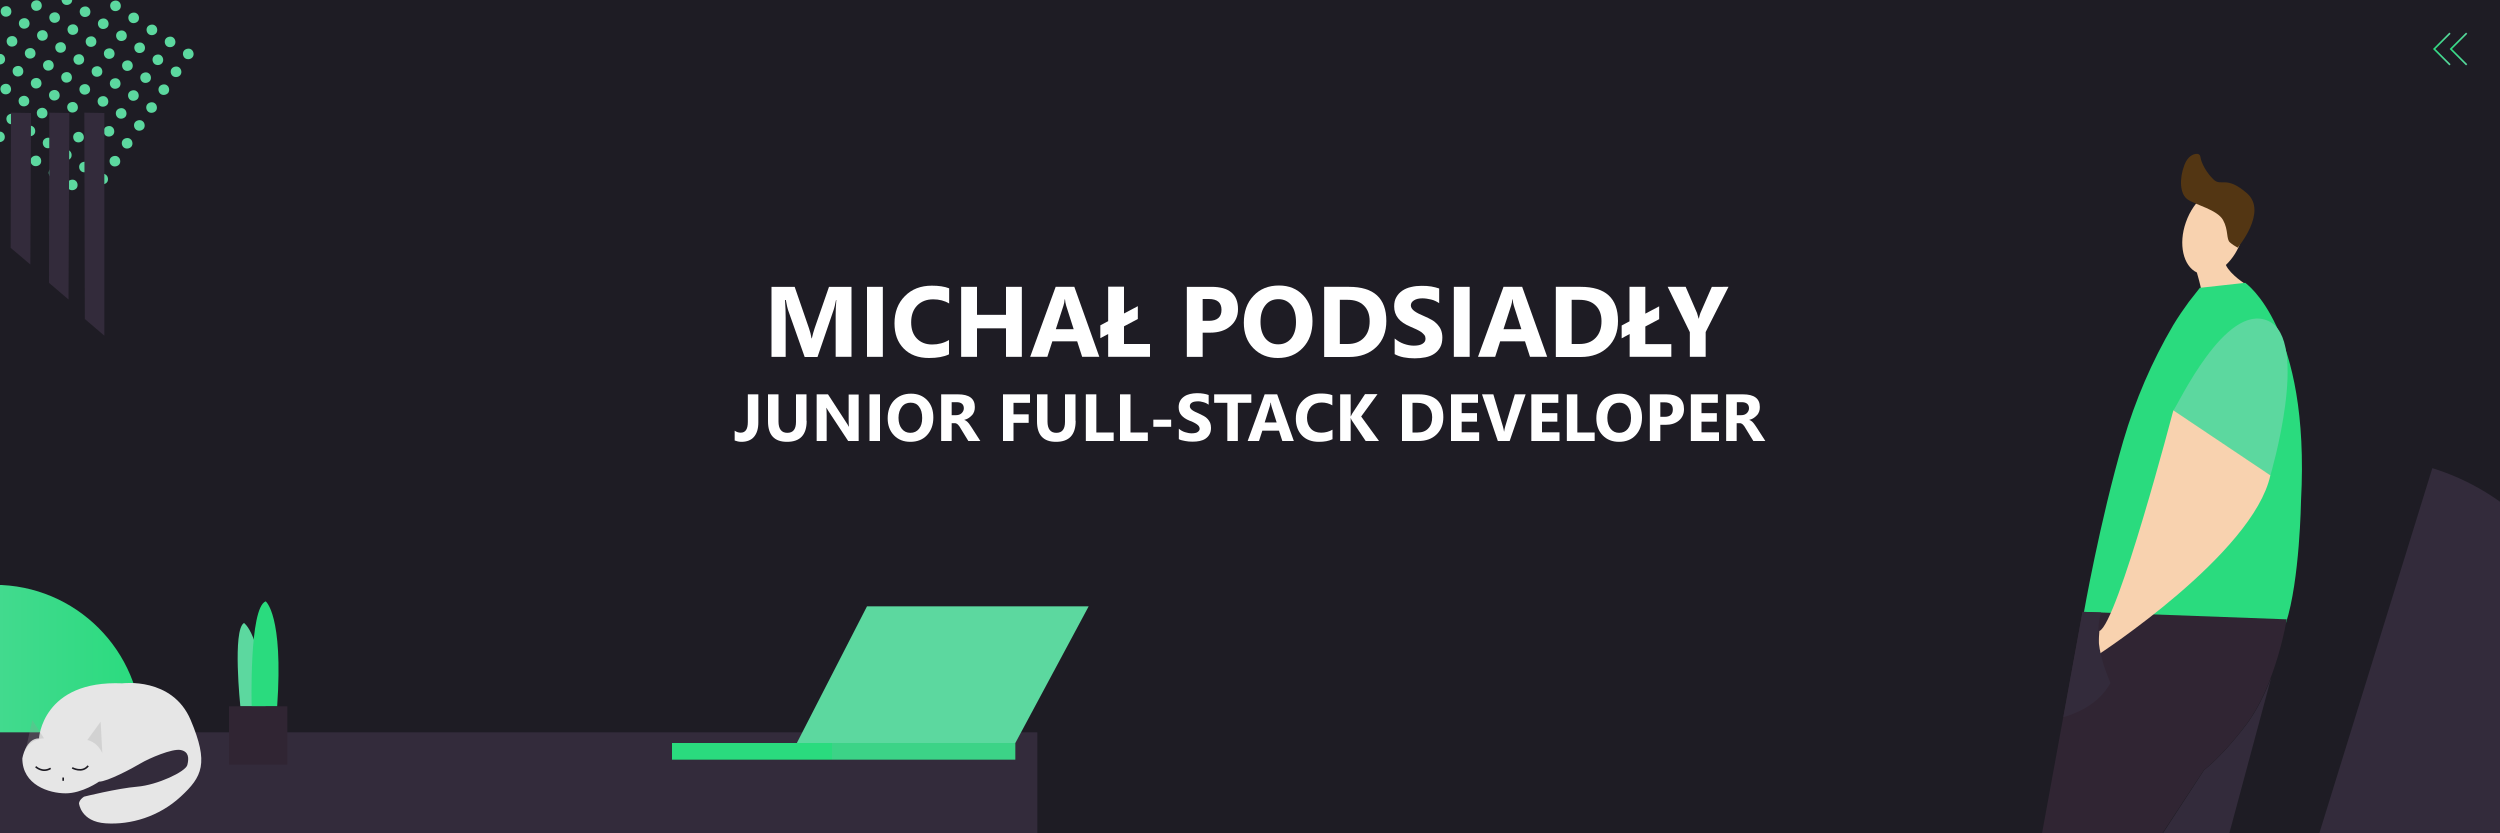 <?xml version="1.0" encoding="utf-8"?>
<!-- Generator: Adobe Illustrator 23.0.1, SVG Export Plug-In . SVG Version: 6.00 Build 0)  -->
<svg version="1.1" xmlns="http://www.w3.org/2000/svg" xmlns:xlink="http://www.w3.org/1999/xlink" x="0px" y="0px"
	 viewBox="0 0 1500 500" style="enable-background:new 0 0 1500 500;" xml:space="preserve">
<style type="text/css">
	.st0{fill:#1E1C24;}
	.st1{fill:#2CB678;}
	.st2{fill:#010101;}
	.st3{fill:#F8D2AF;}
	.st4{fill:#533613;}
	.st5{fill:#2ADB7E;}
	.st6{fill:#5CD89F;}
	.st7{fill:#332B3B;}
	.st8{fill:#302533;}
	.st9{fill:none;stroke:url(#SVGID_1_);stroke-miterlimit:10;}
	.st10{fill:none;stroke:url(#SVGID_2_);stroke-miterlimit:10;}
	.st11{fill:url(#kolko_1_);}
	.st12{fill:#E6E6E6;}
	.st13{opacity:0.25;fill:#999999;enable-background:new    ;}
	.st14{fill:none;stroke:#1E1C24;stroke-miterlimit:10;}
	.st15{fill:#3CD387;}
	.st16{fill:#FFFFFF;}
</style>
<g id="Warstwa_2">
	<rect class="st0" width="1500" height="500"/>
	<g transform="translate(-443.482 -42.002)">
		<path class="st1" d="M1757.1,706.9l-0.2,6.8l-0.1,2.9l-0.1,2l-0.1,2.9l-0.2,4.3h11.8l0.1-4.3l0.1-2.9l0.1-2v-2.9l0.2-8.5
			L1757.1,706.9z"/>
		<path class="st1" d="M1663.4,706.9l-0.2,6.8l-0.1,2.9l-0.1,2l-0.1,2.9l-0.1,4.3h11.8l0.1-4.3l0.1-2.9l0.1-2l0.1-2.9l0.2-8.5
			L1663.4,706.9z"/>
		<path class="st2" d="M1756.5,725.8c-0.4,3.9-5.4,5.8-8.4,6.3h-0.1c-1.1,0.3-1.8,1.4-1.5,2.5c0.2,0.9,1.1,1.6,2,1.6
			c3.9,0.1,11.1,0.1,14.1-0.1c4.1-0.2,4.9-2.9,4.9-2.9l0.8-7.5L1756.5,725.8L1756.5,725.8z"/>
		<path class="st2" d="M1662.5,725.8c-0.4,3.9-5.4,5.8-8.4,6.3h-0.1c-1.1,0.3-1.8,1.4-1.5,2.5c0.2,0.9,1.1,1.6,2,1.6
			c3.9,0.1,11.1,0.1,14.1-0.1c4.1-0.2,4.9-2.9,4.9-2.9l0.8-7.5L1662.5,725.8L1662.5,725.8z"/>
		<path class="st3" d="M1779,201c4.2-4,7.3-9,9.1-14.5c4.8-13.8,1.3-27.6-7.9-30.6c-9.1-3.1-20.4,5.7-25.2,19.5
			c-4.6,13.1-1.6,26.2,6.6,30.1c1.4,4.8,5,17.4,2.9,21.3l26.9-14C1791.2,212.8,1781.8,207,1779,201z"/>
		<path class="st4" d="M1756.1,161.7c4.8,3.3,17.7,6.1,21.2,12.3c3.4,6.2,1.8,11.5,4.2,13.5c1.4,1.2,3,2.2,4.6,3.1
			c0,0,18.2-21.5,5.6-32.6c-12.6-11-15.4-3.8-20.1-8.3c-4.1-3.9-7.4-9.8-7.9-13.7c-0.2-1.1-1.1-1.8-2.2-1.7
			c-2.1,0.1-5.3,1.4-7.3,6.5C1750.9,149.3,1751.4,158.5,1756.1,161.7z"/>
		<path class="st5" d="M1747.4,237.1c-12.8,21.8-22.8,45.1-29.9,69.3c-14.3,49-23.8,103.7-23.8,103.7l121.3,5.9
			c8.4-25.9,9.1-73.7,9.1-73.7c5.6-104.1-33.5-130.6-33.5-130.6l-27.2,3l-6.6,8.4C1753.5,227.6,1750.3,232.3,1747.4,237.1z"/>
		<path class="st6" d="M1747.5,288.3c2.6-3,31.2-65.1,56.8-53.8c25.6,11.2,1.4,92.8,1.4,92.8L1747.5,288.3z"/>
		<path class="st7" d="M1766,504c0,0,10.5-7.7,25.3-27.2c6.3-8.4,11.2-18.6,14.9-28.2l-36.5,135.6l0.4,123c0,1.4-1.1,2.5-2.5,2.5
			l-9.1-0.1c-1.1,0-2.1-0.8-2.4-1.9l-32.3-122.2l-1.4-14.6L1766,504z"/>
		<path class="st8" d="M1704.2,409.5l-11.2-0.4l-32.3,176.7l1,119.6c0,2,1.7,3.7,3.7,3.7h7.4c1.7,0,3.2-1.2,3.6-2.8l29.1-110.4
			l60.3-91.9c0,0,10.5-7.7,25.3-27.2c18.2-24.2,24.4-63.2,24.4-63.2L1704.2,409.5z"/>
		<path class="st3" d="M1805.7,327.2c-10.3,47.2-103.6,107.8-103.6,107.8l1-14.4c10.8-4.2,44.4-132.4,44.4-132.4L1805.7,327.2z"/>
		<path class="st7" d="M1693,409.1l11.2,0.4c-6.2,19.5,5.8,41.7,5.5,42.4c-6.7,12-18.8,17.7-28.2,20.4L1693,409.1z"/>
	</g>
	<g>
		<g id="Warstwa_3">
			<g id="strzalki">
				
					<linearGradient id="SVGID_1_" gradientUnits="userSpaceOnUse" x1="471.147" y1="470.453" x2="481.707" y2="470.453" gradientTransform="matrix(-1 0 0 -1 1951.5 499.89)">
					<stop  offset="0" style="stop-color:#5CD89F"/>
					<stop  offset="1" style="stop-color:#2ADB7E"/>
				</linearGradient>
				<polyline class="st9" points="1480,19.9 1470.5,29.4 1480,38.9 				"/>
				
					<linearGradient id="SVGID_2_" gradientUnits="userSpaceOnUse" x1="481.147" y1="470.453" x2="491.707" y2="470.453" gradientTransform="matrix(-1 0 0 -1 1951.5 499.89)">
					<stop  offset="0" style="stop-color:#5CD89F"/>
					<stop  offset="1" style="stop-color:#2ADB7E"/>
				</linearGradient>
				<polyline class="st10" points="1470,19.9 1460.5,29.4 1470,38.9 				"/>
			</g>
			<g transform="translate(0,1280) scale(0.1,-0.1)">
				<path class="st6" d="M157,13156c-10.9,3-25.1-0.6-33.1-8.3c-15.4-14.8-9.8-43.7,10.3-51.8c15-6,34.3,0.4,41.6,13.8
					c5.1,9.4,4.5,22.9-1.2,32.6C171,13148.3,163.4,13154.2,157,13156z"/>
				<path class="st6" d="M266.1,13083.9c-15.7,4.3-33.9-3.8-39.7-17.9c-4.7-11.4-1.6-26.9,7-35.6c14.2-14.3,41.8-10.4,51.5,7.3
					c5.1,9.4,4.5,22.9-1.2,32.6C280.2,13076.3,272.6,13082.1,266.1,13083.9z"/>
				<path class="st6" d="M375.3,13011.9c-10.9,3-25.1-0.6-33.1-8.3c-15.4-14.8-9.8-43.7,10.3-51.8c15-6,34.3,0.4,41.6,13.8
					c5.1,9.4,4.5,22.9-1.2,32.6C389.4,13004.1,381.7,13010.1,375.3,13011.9z"/>
				<path class="st6" d="M484.4,12939.8c-10.9,3-25.1-0.6-33.1-8.3c-15.4-14.8-9.8-43.7,10.3-51.8c15-6,34.3,0.4,41.6,13.8
					c5.1,9.4,4.5,22.9-1.2,32.6C498.5,12932.1,490.9,12937.9,484.4,12939.8z"/>
				<path class="st6" d="M593.6,12867.7c-10.9,3-25.1-0.6-33.1-8.3c-15.4-14.8-9.8-43.7,10.3-51.8c15-6,34.3,0.4,41.6,13.8
					c5.1,9.4,4.5,22.9-1.2,32.6C607.7,12860,600.1,12865.9,593.6,12867.7z"/>
				<path class="st6" d="M702.8,12795.6c-10.9,3-25.1-0.6-33.1-8.3c-15.4-14.8-9.8-43.7,10.3-51.8c15-6,34.3,0.4,41.6,13.8
					c5.1,9.4,4.5,22.9-1.2,32.6C716.8,12787.9,709.2,12793.8,702.8,12795.6z"/>
				<path class="st6" d="M811.9,12723.5c-10.9,3-25.1-0.6-33.1-8.3c-15.4-14.8-9.8-43.7,10.3-51.8c15-6,34.3,0.4,41.6,13.8
					c5.1,9.4,4.5,22.9-1.2,32.6C826,12715.8,818.3,12721.7,811.9,12723.5z"/>
				<path class="st6" d="M921.2,12651.4c-10.9,3-25.1-0.6-33.1-8.3c-15.4-14.8-9.8-43.7,10.3-51.8c15-6,34.3,0.4,41.6,13.8
					c5.1,9.4,4.5,22.9-1.2,32.6C935.2,12643.7,927.6,12649.6,921.2,12651.4z"/>
				<path class="st6" d="M1030.3,12579.3c-10.9,3-25.1-0.6-33.1-8.3c-8.8-8.4-11.2-22.2-6.2-34.8c4.9-12.2,15.2-19.1,28.6-19.3
					c21.8-0.1,36.5,17.1,32.3,37.7C1049.5,12566.8,1041,12576.4,1030.3,12579.3z"/>
				<path class="st6" d="M1139.4,12507.2c-10.9,3-25.1-0.6-33.1-8.3c-8.8-8.4-11.2-22.2-6.2-34.8c4.9-12.2,15.2-19.1,28.6-19.3
					c21.8-0.1,36.5,17.1,32.3,37.7C1158.6,12494.7,1150.1,12504.3,1139.4,12507.2z"/>
				<path class="st6" d="M83.6,13048.7c-10.9,3-25.1-0.6-33.1-8.3c-15.4-14.8-9.8-43.7,10.3-51.8c15-6,34.3,0.4,41.6,13.8
					c5.1,9.4,4.5,22.9-1.2,32.6C97.6,13041,90,13046.9,83.6,13048.7z"/>
				<path class="st6" d="M192.7,12976.6c-15.7,4.3-33.9-3.8-39.7-17.9c-4.7-11.4-1.6-26.9,7-35.6c14.2-14.3,41.8-10.4,51.5,7.3
					c5.1,9.4,4.5,22.9-1.2,32.6C206.8,12968.9,199.2,12974.8,192.7,12976.6z"/>
				<path class="st6" d="M301.9,12904.5c-10.9,3-25.1-0.6-33.1-8.3c-15.4-14.8-9.8-43.7,10.3-51.8c15-6,34.3,0.4,41.6,13.8
					c5.1,9.4,4.5,22.9-1.2,32.6C316,12896.8,308.3,12902.7,301.9,12904.5z"/>
				<path class="st6" d="M411,12832.5c-10.9,3-25.1-0.6-33.1-8.3c-15.4-14.8-9.8-43.7,10.3-51.8c15-6,34.3,0.4,41.6,13.8
					c5.1,9.4,4.5,22.9-1.2,32.6C425.1,12824.7,417.5,12830.6,411,12832.5z"/>
				<path class="st6" d="M520.2,12760.3c-10.9,3-25.1-0.6-33.1-8.3c-15.4-14.8-9.8-43.7,10.3-51.8c15-6,34.3,0.4,41.6,13.8
					c5.1,9.4,4.5,22.9-1.2,32.6C534.3,12752.7,526.7,12758.5,520.2,12760.3z"/>
				<path class="st6" d="M629.4,12688.3c-10.9,3-25.1-0.6-33.1-8.3c-15.4-14.8-9.8-43.7,10.3-51.8c15-6,34.3,0.4,41.6,13.8
					c5.1,9.4,4.5,22.9-1.2,32.6C643.4,12680.6,635.8,12686.5,629.4,12688.3z"/>
				<path class="st6" d="M738.5,12616.2c-10.9,3-25.1-0.6-33.1-8.3c-15.4-14.8-9.8-43.7,10.3-51.8c15-6,34.3,0.4,41.6,13.8
					c5.1,9.4,4.5,22.9-1.2,32.6C752.6,12608.5,744.9,12614.4,738.5,12616.2z"/>
				<path class="st6" d="M847.7,12544.1c-10.9,3-25.1-0.6-33.1-8.3c-15.4-14.8-9.8-43.7,10.3-51.8c15-6,34.3,0.4,41.6,13.8
					c5.1,9.4,4.5,22.9-1.2,32.6C861.8,12536.4,854.2,12542.3,847.7,12544.1z"/>
				<path class="st6" d="M956.9,12472c-10.9,3-25.1-0.6-33.1-8.3c-8.8-8.4-11.2-22.2-6.2-34.8c4.9-12.2,15.2-19.1,28.6-19.3
					c21.8-0.1,36.5,17.1,32.3,37.7C976.1,12459.4,967.6,12469,956.9,12472z"/>
				<path class="st6" d="M1066,12399.9c-10.9,3-25.1-0.6-33.1-8.3c-8.8-8.4-11.2-22.2-6.2-34.8c4.9-12.2,15.2-19.1,28.6-19.3
					c21.8-0.1,36.5,17.1,32.3,37.7C1085.2,12387.4,1076.7,12397,1066,12399.9z"/>
				<path class="st6" d="M10.2,12941.4c-10.9,3-25.1-0.6-33.1-8.3c-15.4-14.8-9.8-43.7,10.3-51.8c15-6,34.3,0.4,41.6,13.8
					c5.1,9.4,4.5,22.9-1.2,32.6C24.3,12933.8,16.7,12939.6,10.2,12941.4z"/>
				<path class="st6" d="M119.4,12869.4c-10.9,3-25.1-0.6-33.1-8.3c-15.4-14.8-9.8-43.7,10.3-51.8c15-6,34.3,0.4,41.6,13.8
					c5.1,9.4,4.5,22.9-1.2,32.6C133.4,12861.7,125.8,12867.6,119.4,12869.4z"/>
				<path class="st6" d="M228.5,12797.3c-10.9,3-25.1-0.6-33.1-8.3c-15.4-14.8-9.8-43.7,10.3-51.8c15-6,34.3,0.4,41.6,13.8
					c5.1,9.4,4.5,22.9-1.2,32.6C242.6,12789.6,234.9,12795.5,228.5,12797.3z"/>
				<path class="st6" d="M337.7,12725.2c-10.9,3-25.1-0.6-33.1-8.3c-15.4-14.8-9.8-43.7,10.3-51.8c15-6,34.3,0.4,41.6,13.8
					c5.1,9.4,4.5,22.9-1.2,32.6C351.8,12717.5,344.2,12723.4,337.7,12725.2z"/>
				<path class="st6" d="M446.9,12653.1c-10.9,3-25.1-0.6-33.1-8.3c-15.4-14.8-9.8-43.7,10.3-51.8c15-6,34.3,0.4,41.6,13.8
					c5.1,9.4,4.5,22.9-1.2,32.6C460.9,12645.4,453.3,12651.3,446.9,12653.1z"/>
				<path class="st6" d="M556,12581c-10.9,3-25.1-0.6-33.1-8.3c-15.4-14.8-9.8-43.7,10.3-51.8c15-6,34.3,0.4,41.6,13.8
					c5.1,9.4,4.5,22.9-1.2,32.6C570.1,12573.3,562.5,12579.2,556,12581z"/>
				<path class="st6" d="M665.2,12509c-10.9,3-25.1-0.6-33.1-8.3c-15.4-14.8-9.8-43.7,10.3-51.8c15-6,34.3,0.4,41.6,13.8
					c5.1,9.4,4.5,22.9-1.2,32.6C679.3,12501.2,671.6,12507.1,665.2,12509z"/>
				<path class="st6" d="M774.4,12436.8c-10.9,3-25.1-0.6-33.1-8.3c-15.4-14.8-9.8-43.7,10.3-51.8c15-6,34.3,0.4,41.6,13.8
					c5.1,9.4,4.5,22.9-1.2,32.6C788.4,12429.1,780.8,12435,774.4,12436.8z"/>
				<path class="st6" d="M883.5,12364.8c-10.9,3-25.1-0.6-33.1-8.3c-15.4-14.8-9.8-43.7,10.3-51.8c15-6,34.3,0.4,41.6,13.8
					c5.1,9.4,4.5,22.9-1.2,32.6C897.6,12357.1,890,12362.9,883.5,12364.8z"/>
				<path class="st6" d="M992.7,12292.7c-10.9,3-25.1-0.6-33.1-8.3c-15.4-14.8-9.8-43.7,10.3-51.8c15-6,34.3,0.4,41.6,13.8
					c5.1,9.4,4.5,22.9-1.2,32.6C1006.7,12285,999.1,12290.9,992.7,12292.7z"/>
				<path class="st6" d="M-63.1,12834.2c-10.9,3-25.1-0.6-33.1-8.3c-15.4-14.8-9.8-43.7,10.3-51.8c15-6,34.3,0.4,41.6,13.8
					c5.1,9.4,4.5,22.9-1.2,32.6C-49.1,12826.5-56.7,12832.4-63.1,12834.2z"/>
				<path class="st6" d="M46,12762.1c-10.9,3-25.1-0.6-33.1-8.3c-15.4-14.8-9.8-43.7,10.3-51.8c15-6,34.3,0.4,41.6,13.8
					c5.1,9.4,4.5,22.9-1.2,32.6C60.1,12754.4,52.5,12760.3,46,12762.1z"/>
				<path class="st6" d="M155.2,12690.1c-10.9,3-25.1-0.6-33.1-8.3c-15.4-14.8-9.8-43.7,10.3-51.8c15-6,34.3,0.4,41.6,13.8
					c5.1,9.4,4.5,22.9-1.2,32.6C169.3,12682.3,161.6,12688.2,155.2,12690.1z"/>
				<path class="st6" d="M264.3,12618c-10.9,3-25.1-0.6-33.1-8.3c-15.4-14.8-9.8-43.7,10.3-51.8c15-6,34.3,0.4,41.6,13.8
					c5.1,9.4,4.5,22.9-1.2,32.6C278.4,12610.2,270.8,12616.1,264.3,12618z"/>
				<path class="st6" d="M373.5,12545.9c-10.9,3-25.1-0.6-33.1-8.3c-15.4-14.8-9.8-43.7,10.3-51.8c15-6,34.3,0.4,41.6,13.8
					c5.1,9.4,4.5,22.9-1.2,32.6C387.6,12538.2,380,12544,373.5,12545.9z"/>
				<path class="st6" d="M482.7,12473.8c-10.9,3-25.1-0.6-33.1-8.3c-15.4-14.8-9.8-43.7,10.3-51.8c15-6,34.3,0.4,41.6,13.8
					c5.1,9.4,4.5,22.9-1.2,32.6C496.7,12466.1,489.1,12472,482.7,12473.8z"/>
				<path class="st6" d="M591.8,12401.7c-10.9,3-25.1-0.6-33.1-8.3c-15.4-14.8-9.8-43.7,10.3-51.8c15-6,34.3,0.4,41.6,13.8
					c5.1,9.4,4.5,22.9-1.2,32.6C605.9,12394,598.2,12399.9,591.8,12401.7z"/>
				<path class="st6" d="M701,12329.6c-10.9,3-25.1-0.6-33.1-8.3c-15.4-14.8-9.8-43.7,10.3-51.8c15-6,34.3,0.4,41.6,13.8
					c5.1,9.4,4.5,22.9-1.2,32.6C715.1,12321.9,707.5,12327.8,701,12329.6z"/>
				<path class="st6" d="M810.2,12257.5c-10.9,3-25.1-0.6-33.1-8.3c-15.4-14.8-9.8-43.7,10.3-51.8c15-6,34.3,0.4,41.6,13.8
					c5.1,9.4,4.5,22.9-1.2,32.6C824.2,12249.8,816.6,12255.7,810.2,12257.5z"/>
				<path class="st6" d="M919.3,12185.4c-10.9,3-25.1-0.6-33.1-8.3c-15.4-14.8-9.8-43.7,10.3-51.8c15-6,34.3,0.4,41.6,13.8
					c5.1,9.4,4.5,22.9-1.2,32.6C933.4,12177.8,925.8,12183.6,919.3,12185.4z"/>
				<path class="st6" d="M-136.5,12726.9c-10.9,3-25.1-0.6-33.1-8.3c-15.4-14.8-9.8-43.7,10.3-51.8c15-6,34.3,0.4,41.6,13.8
					c5.1,9.4,4.5,22.9-1.2,32.6C-122.4,12719.3-130,12725.2-136.5,12726.9z"/>
				<path class="st6" d="M-27.4,12654.8c-10.9,3-25.1-0.6-33.1-8.3c-15.4-14.8-9.8-43.7,10.3-51.8c15-6,34.3,0.4,41.6,13.8
					c5.1,9.4,4.5,22.9-1.2,32.6C-13.3,12647.2-20.9,12653.1-27.4,12654.8z"/>
				<path class="st6" d="M81.8,12582.7c-10.9,3-25.1-0.6-33.1-8.3c-15.4-14.8-9.8-43.7,10.3-51.8c15-6,34.3,0.4,41.6,13.8
					c5.1,9.4,4.5,22.9-1.2,32.6C95.9,12575.1,88.3,12581,81.8,12582.7z"/>
				<path class="st6" d="M190.9,12510.7c-10.9,3-25.1-0.6-33.1-8.3c-15.4-14.8-9.8-43.7,10.3-51.8c15-6,34.3,0.4,41.6,13.8
					c5.1,9.4,4.5,22.9-1.2,32.6C205.1,12503,197.5,12508.9,190.9,12510.7z"/>
				<path class="st6" d="M300.1,12438.5c-10.9,3-25.1-0.6-33.1-8.3c-15.4-14.8-9.8-43.7,10.3-51.8c15-6,34.3,0.4,41.6,13.8
					c5.1,9.4,4.5,22.9-1.2,32.6C314.2,12430.9,306.6,12436.8,300.1,12438.5z"/>
				<path class="st6" d="M409.3,12366.5c-10.9,3-25.1-0.6-33.1-8.3c-15.4-14.8-9.8-43.7,10.3-51.8c15-6,34.3,0.4,41.6,13.8
					c5.1,9.4,4.5,22.9-1.2,32.6C423.4,12358.9,415.8,12364.7,409.3,12366.5z"/>
				<path class="st6" d="M518.4,12294.4c-10.9,3-25.1-0.6-33.1-8.3c-15.4-14.8-9.8-43.7,10.3-51.8c15-6,34.3,0.4,41.6,13.8
					c5.1,9.4,4.5,22.9-1.2,32.6C532.6,12286.7,524.9,12292.7,518.4,12294.4z"/>
				<path class="st6" d="M627.6,12222.3c-10.9,3-25.1-0.6-33.1-8.3c-15.4-14.8-9.8-43.7,10.3-51.8c15-6,34.3,0.4,41.6,13.8
					c5.1,9.4,4.5,22.9-1.2,32.6C641.7,12214.7,634.1,12220.5,627.6,12222.3z"/>
				<path class="st6" d="M736.8,12150.2c-10.9,3-25.1-0.6-33.1-8.3c-15.4-14.8-9.8-43.7,10.3-51.8c15-6,34.3,0.4,41.6,13.8
					c5.1,9.4,4.5,22.9-1.2,32.6C750.9,12142.6,743.3,12148.5,736.8,12150.2z"/>
				<path class="st6" d="M845.9,12078.1c-10.9,3-25.1-0.6-33.1-8.3c-15.4-14.8-9.8-43.7,10.3-51.8c15-6,34.3,0.4,41.6,13.8
					c5.1,9.4,4.5,22.9-1.2,32.6C860,12070.5,852.4,12076.4,845.9,12078.1z"/>
				<path class="st6" d="M-209.9,12619.6c-10.9,3-25.1-0.6-33.1-8.3c-15.4-14.8-9.8-43.7,10.3-51.8c15-6,34.3,0.4,41.6,13.8
					c5.1,9.4,4.5,22.9-1.2,32.6C-195.8,12612-203.4,12617.8-209.9,12619.6z"/>
				<path class="st6" d="M-100.7,12547.6c-10.9,3-25.1-0.6-33.1-8.3c-15.4-14.8-9.8-43.7,10.3-51.8c15-6,34.3,0.4,41.6,13.8
					c5.1,9.4,4.5,22.9-1.2,32.6C-86.7,12539.9-94.3,12545.8-100.7,12547.6z"/>
				<path class="st6" d="M8.4,12475.5c-10.9,3-25.1-0.6-33.1-8.3c-15.4-14.8-9.8-43.7,10.3-51.8c15-6,34.3,0.4,41.6,13.8
					c5.1,9.4,4.5,22.9-1.2,32.6C22.5,12467.8,14.8,12473.7,8.4,12475.5z"/>
				<path class="st6" d="M117.6,12403.4c-10.9,3-25.1-0.6-33.1-8.3c-15.4-14.8-9.8-43.7,10.3-51.8c15-6,34.3,0.4,41.6,13.8
					c5.1,9.4,4.5,22.9-1.2,32.6C131.7,12395.7,124.1,12401.6,117.6,12403.4z"/>
				<path class="st6" d="M226.8,12331.3c-10.9,3-25.1-0.6-33.1-8.3c-15.4-14.8-9.8-43.7,10.3-51.8c15-6,34.3,0.4,41.6,13.8
					c5.1,9.4,4.5,22.9-1.2,32.6C240.8,12323.6,233.2,12329.5,226.8,12331.3z"/>
				<path class="st6" d="M335.9,12259.2c-10.9,3-25.1-0.6-33.1-8.3c-15.4-14.8-9.8-43.7,10.3-51.8c15-6,34.3,0.4,41.6,13.8
					c5.1,9.4,4.5,22.9-1.2,32.6C350,12251.5,342.4,12257.4,335.9,12259.2z"/>
				<path class="st6" d="M445.1,12187.1c-10.9,3-25.1-0.6-33.1-8.3c-15.4-14.8-9.8-43.7,10.3-51.8c15-6,34.3,0.4,41.6,13.8
					c5.1,9.4,4.5,22.9-1.2,32.6C459.2,12179.4,451.5,12185.3,445.1,12187.1z"/>
				<path class="st6" d="M554.3,12115c-10.9,3-25.1-0.6-33.1-8.3c-15.4-14.8-9.8-43.7,10.3-51.8c15-6,34.3,0.4,41.6,13.8
					c5.1,9.4,4.5,22.9-1.2,32.6C568.3,12107.3,560.7,12113.2,554.3,12115z"/>
				<path class="st6" d="M663.4,12042.9c-10.9,3-25.1-0.6-33.1-8.3c-15.4-14.8-9.8-43.7,10.3-51.8c15-6,34.3,0.4,41.6,13.8
					c5.1,9.4,4.5,22.9-1.2,32.6C677.5,12035.3,669.9,12041.1,663.4,12042.9z"/>
				<path class="st6" d="M772.6,11970.9c-10.9,3-25.1-0.6-33.1-8.3c-15.4-14.8-9.8-43.7,10.3-51.8c15-6,34.3,0.4,41.6,13.8
					c5.1,9.4,4.5,22.9-1.2,32.6C786.6,11963.2,779,11969.1,772.6,11970.9z"/>
				<path class="st6" d="M-283.2,12512.4c-10.9,3-25.1-0.6-33.1-8.3c-15.4-14.8-9.8-43.7,10.3-51.8c15-6,34.3,0.4,41.6,13.8
					c5.1,9.4,4.5,22.9-1.2,32.6C-269.2,12504.7-276.8,12510.6-283.2,12512.4z"/>
				<path class="st6" d="M-174.1,12440.3c-10.9,3-25.1-0.6-33.1-8.3c-15.4-14.8-9.8-43.7,10.3-51.8c15-6,34.3,0.4,41.6,13.8
					c5.1,9.4,4.5,22.9-1.2,32.6C-160,12432.6-167.6,12438.5-174.1,12440.3z"/>
				<path class="st6" d="M-64.9,12368.3c-10.9,3-25.1-0.6-33.1-8.3c-8.8-8.4-11.2-22.2-6.2-34.8c4.9-12.2,15.2-19.1,28.6-19.3
					c21.8-0.1,36.5,17.1,32.3,37.7C-45.6,12355.6-54.2,12365.3-64.9,12368.3z"/>
				<path class="st6" d="M44.2,12296.2c-10.9,3-25.1-0.6-33.1-8.3c-8.8-8.4-11.2-22.2-6.2-34.8c4.9-12.2,15.2-19.1,28.6-19.3
					c21.8-0.1,36.5,17.1,32.3,37.7C63.5,12283.6,55,12293.2,44.2,12296.2z"/>
				<path class="st6" d="M153.4,12224c-15.7,4.3-33.9-3.8-39.7-17.9c-4.7-11.4-1.6-26.9,7.1-35.7c14.1-14.3,41.8-10.3,51.4,7.4
					c5.1,9.4,4.5,22.9-1.2,32.6C167.5,12216.4,159.9,12222.2,153.4,12224z"/>
				<path class="st6" d="M262.6,12152c-15.7,4.3-33.9-3.8-39.7-17.9c-4.7-11.4-1.6-26.9,7.1-35.7c14.1-14.3,41.8-10.3,51.4,7.4
					c5.1,9.4,4.5,22.9-1.2,32.6C276.6,12144.3,269,12150.2,262.6,12152z"/>
				<path class="st6" d="M371.7,12079.9c-15.7,4.3-33.9-3.8-39.7-17.9c-4.7-11.4-1.6-26.9,7.1-35.7c14.1-14.3,41.8-10.3,51.4,7.4
					c5.1,9.4,4.5,22.9-1.2,32.6C385.8,12072.2,378.1,12078.1,371.7,12079.9z"/>
				<path class="st6" d="M480.9,12007.8c-15.7,4.3-33.9-3.8-39.7-17.9c-4.7-11.4-1.6-26.9,7.1-35.7c14.1-14.3,41.8-10.3,51.4,7.4
					c5.1,9.4,4.5,22.9-1.2,32.6C495,12000.1,487.4,12006,480.9,12007.8z"/>
				<path class="st6" d="M590.1,11935.7c-10.9,3-25.1-0.6-33.1-8.3c-15.4-14.8-9.8-43.7,10.3-51.8c15-6,34.3,0.4,41.6,13.8
					c5.1,9.4,4.5,22.9-1.2,32.6C604.1,11928,596.5,11933.9,590.1,11935.7z"/>
				<path class="st6" d="M699.2,11863.6c-10.9,3-25.1-0.6-33.1-8.3c-15.4-14.8-9.8-43.7,10.3-51.8c15-6,34.3,0.4,41.6,13.8
					c5.1,9.4,4.5,22.9-1.2,32.6C713.3,11855.9,705.6,11861.8,699.2,11863.6z"/>
				<path class="st6" d="M-356.6,12405.2c-10.9,3-25.1-0.6-33.1-8.3c-15.4-14.8-9.8-43.7,10.3-51.8c15-6,34.3,0.4,41.6,13.8
					c5.1,9.4,4.5,22.9-1.2,32.6C-342.5,12397.5-350.1,12403.3-356.6,12405.2z"/>
				<path class="st6" d="M-247.4,12333.1c-10.9,3-25.1-0.6-33.1-8.3c-15.4-14.8-9.8-43.7,10.3-51.8c15-6,34.3,0.4,41.6,13.8
					c5.1,9.4,4.5,22.9-1.2,32.6C-233.4,12325.4-241,12331.3-247.4,12333.1z"/>
				<path class="st6" d="M-138.3,12261c-10.9,3-25.1-0.6-33.1-8.3c-8.8-8.4-11.2-22.2-6.2-34.8c4.9-12.2,15.2-19.1,28.6-19.3
					c21.8-0.1,36.5,17.1,32.3,37.7C-119,12248.4-127.6,12258.1-138.3,12261z"/>
				<path class="st6" d="M-29.1,12188.9c-10.9,3-25.1-0.6-33.1-8.3c-8.8-8.4-11.2-22.2-6.2-34.8c4.9-12.2,15.2-19.1,28.6-19.3
					c21.8-0.1,36.5,17.1,32.3,37.7C-9.8,12176.3-18.3,12185.9-29.1,12188.9z"/>
				<path class="st6" d="M80.1,12116.8c-15.7,4.3-33.9-3.8-39.7-17.9c-4.7-11.4-1.6-26.9,7.1-35.7c14.1-14.3,41.8-10.3,51.4,7.4
					c5.1,9.4,4.5,22.9-1.2,32.6C94.1,12109.1,86.5,12115,80.1,12116.8z"/>
				<path class="st6" d="M189.2,12044.7c-15.7,4.3-33.9-3.8-39.7-17.9c-4.7-11.4-1.6-26.9,7.1-35.7c14.1-14.3,41.8-10.3,51.4,7.4
					c5.1,9.4,4.5,22.9-1.2,32.6C203.3,12037.1,195.7,12042.9,189.2,12044.7z"/>
				<path class="st6" d="M298.4,11972.7c-15.7,4.3-33.9-3.8-39.7-17.9c-4.7-11.4-1.6-26.9,7.1-35.7c14.1-14.3,41.8-10.3,51.4,7.4
					c5.1,9.4,4.5,22.9-1.2,32.6C312.5,11964.9,304.8,11970.9,298.4,11972.7z"/>
				<path class="st6" d="M407.6,11900.5c-15.7,4.3-33.9-3.8-39.7-17.9c-4.7-11.4-1.6-26.9,7.1-35.7c14.1-14.3,41.8-10.3,51.4,7.4
					c5.1,9.4,4.5,22.9-1.2,32.6C421.6,11892.9,414,11898.7,407.6,11900.5z"/>
				<path class="st6" d="M516.7,11828.5c-10.9,3-25.1-0.6-33.1-8.3c-15.4-14.8-9.8-43.7,10.3-51.8c15-6,34.3,0.4,41.6,13.8
					c5.1,9.4,4.5,22.9-1.2,32.6C530.8,11820.8,523.2,11826.6,516.7,11828.5z"/>
				<path class="st6" d="M625.9,11756.4c-10.9,3-25.1-0.6-33.1-8.3c-15.4-14.8-9.8-43.7,10.3-51.8c15-6,34.3,0.4,41.6,13.8
					c5.1,9.4,4.5,22.9-1.2,32.6C639.9,11748.7,632.3,11754.6,625.9,11756.4z"/>
				<path class="st6" d="M-430,12297.8c-10.9,3-25.1-0.6-33.1-8.3c-15.4-14.8-9.8-43.7,10.3-51.8c15-6,34.3,0.4,41.6,13.8
					c5.1,9.4,4.5,22.9-1.2,32.6C-415.9,12290.1-423.5,12296.1-430,12297.8z"/>
				<path class="st6" d="M-320.8,12225.8c-10.9,3-25.1-0.6-33.1-8.3c-15.4-14.8-9.8-43.7,10.3-51.8c15-6,34.3,0.4,41.6,13.8
					c5.1,9.4,4.5,22.9-1.2,32.6C-306.8,12218.1-314.3,12224-320.8,12225.8z"/>
				<path class="st6" d="M-211.7,12153.7c-10.9,3-25.1-0.6-33.1-8.3c-8.8-8.4-11.2-22.2-6.2-34.8c4.9-12.2,15.2-19.1,28.6-19.3
					c21.8-0.1,36.5,17.1,32.3,37.7C-192.4,12141.1-200.9,12150.8-211.7,12153.7z"/>
				<path class="st6" d="M-102.5,12081.6c-10.9,3-25.1-0.6-33.1-8.3c-8.8-8.4-11.2-22.2-6.2-34.8c4.9-12.2,15.2-19.1,28.6-19.3
					c21.8-0.1,36.5,17.1,32.3,37.7C-83.2,12069-91.7,12078.7-102.5,12081.6z"/>
				<path class="st6" d="M6.7,12009.5c-10.9,3-25.1-0.6-33.1-8.3c-15.4-14.8-9.8-43.7,10.3-51.8c15-6,34.3,0.4,41.6,13.8
					c5.1,9.4,4.5,22.9-1.2,32.6C20.7,12001.8,13.2,12007.8,6.7,12009.5z"/>
				<path class="st6" d="M115.8,11937.4c-10.9,3-25.1-0.6-33.1-8.3c-15.4-14.8-9.8-43.7,10.3-51.8c15-6,34.3,0.4,41.6,13.8
					c5.1,9.4,4.5,22.9-1.2,32.6C129.9,11929.7,122.3,11935.7,115.8,11937.4z"/>
				<path class="st6" d="M225,11865.3c-10.9,3-25.1-0.6-33.1-8.3c-15.4-14.8-9.8-43.7,10.3-51.8c15-6,34.3,0.4,41.6,13.8
					c5.1,9.4,4.5,22.9-1.2,32.6C239.1,11857.6,231.4,11863.6,225,11865.3z"/>
				<path class="st6" d="M334.2,11793.2c-10.9,3-25.1-0.6-33.1-8.3c-15.4-14.8-9.8-43.7,10.3-51.8c15-6,34.3,0.4,41.6,13.8
					c5.1,9.4,4.5,22.9-1.2,32.6C348.2,11785.5,340.7,11791.5,334.2,11793.2z"/>
				<path class="st6" d="M443.3,11721.1c-10.9,3-25.1-0.6-33.1-8.3c-15.4-14.8-9.8-43.7,10.3-51.8c15-6,34.3,0.4,41.6,13.8
					c5.1,9.4,4.5,22.9-1.2,32.6C457.4,11713.5,449.8,11719.4,443.3,11721.1z"/>
				<path class="st6" d="M552.5,11649.1c-10.9,3-25.1-0.6-33.1-8.3c-15.4-14.8-9.8-43.7,10.3-51.8c15-6,34.3,0.4,41.6,13.8
					c5.1,9.4,4.5,22.9-1.2,32.6C566.5,11641.4,559,11647.3,552.5,11649.1z"/>
			</g>
		</g>
		
			<linearGradient id="kolko_1_" gradientUnits="userSpaceOnUse" x1="-91.95" y1="60.459" x2="85.05" y2="60.459" gradientTransform="matrix(1 0 0 -1 0 499.89)">
			<stop  offset="0" style="stop-color:#5CD89F"/>
			<stop  offset="1" style="stop-color:#2ADB7E"/>
		</linearGradient>
		<circle id="kolko" class="st11" cx="-3.4" cy="439.4" r="88.5"/>
		<rect id="biurko" x="-0.6" y="439.4" class="st7" width="623" height="94"/>
		<g id="doniczka">
			<path class="st6" d="M146.4,373.8c0,0,10,6,13,50h-15.2C144.2,423.8,139.4,377.8,146.4,373.8z"/>
			<path class="st5" d="M159.4,360.8c0,0,10.7,8,6.9,63H151C151,423.8,149.4,364.8,159.4,360.8z"/>
			<rect x="137.4" y="423.8" class="st8" width="35" height="35"/>
		</g>
		<path class="st7" d="M1459.4,280.9c77.4,24,120,108.8,95,189.5s-108,126.9-185.5,102.9L1459.4,280.9z"/>
		<path class="st12" d="M50.4,478c0,0,20-5,32-6s29-9,30-13s1-8-4-9s-19,5-24,8s-20,11-25,11c0,0-10,7-20,7s-26-5-26-21
			c0,0,2-12,10-12c0,0,2-35,50-33c0,0,30-4,41,22s7,34-6,46s-30,17-45,16s-16-12-16-12S47.4,480,50.4,478z"/>
		<g id="uszy">
			<g>
				<g>
					<path class="st13" d="M15.4,450c3-7,11-7,11-7l-7-11L15.4,450z"/>
				</g>
				<path class="st13" d="M61.4,452c-3-7-9-8-9-8l8-11L61.4,452z"/>
			</g>
		</g>
		<g id="oczy_nos">
			<path class="st14" d="M21.4,460c0,0,4,4,9,1"/>
			<path class="st14" d="M43.3,460.7c0,0,6,3.4,9.6-1.2"/>
			<path class="st14" d="M37.9,466.5c0,2,0,2,0,2"/>
		</g>
		<rect x="403.2" y="445.8" class="st5" width="96" height="10"/>
		<rect x="499.2" y="445.8" class="st15" width="110" height="10"/>
		<polygon class="st6" points="520.2,363.8 653.2,363.8 609.2,445.8 478.1,445.8 		"/>
		<g id="zasieg">
			<polyline class="st7" points="-38.4,67.6 -26.4,67.8 -26.8,111.7 -38.6,101.7 			"/>
			<polyline class="st7" points="-15.4,67.6 -3.4,67.8 -3.8,133.7 -15.6,123.7 			"/>
			<polyline class="st7" points="6.6,67.6 18.6,67.8 18.2,158.7 6.4,148.7 			"/>
			<polyline class="st7" points="29.6,67.6 41.6,67.8 41.1,179.7 29.4,169.7 			"/>
			<polyline class="st7" points="50.6,67.6 62.6,67.8 62.6,201.4 50.9,191.4 			"/>
			<polyline class="st7" points="-62.6,67.7 -50.6,67.7 -50.6,88.7 -62.6,77.7 			"/>
		</g>
	</g>
</g>
<g id="Warstwa_1">
	<g>
		<g>
			<path class="st16" d="M510.7,214.1h-9.3V189c0-2.7,0.1-5.7,0.4-9h-0.2c-0.5,2.6-0.9,4.4-1.3,5.6l-9.8,28.6h-7.7l-10-28.3
				c-0.3-0.8-0.7-2.7-1.3-5.9H471c0.3,4.1,0.4,7.8,0.4,10.9v23.2h-8.5v-42h13.9l8.6,24.9c0.7,2,1.2,4,1.5,6h0.2
				c0.5-2.3,1.1-4.3,1.7-6.1l8.6-24.8h13.5V214.1z"/>
			<path class="st16" d="M529.7,214.1h-9.5v-42h9.5V214.1z"/>
			<path class="st16" d="M569.4,212.6c-3.1,1.5-7.1,2.2-12,2.2c-6.4,0-11.5-1.9-15.2-5.7c-3.7-3.8-5.5-8.8-5.5-15.1
				c0-6.7,2.1-12.2,6.2-16.3c4.1-4.2,9.5-6.3,16.2-6.3c4.1,0,7.6,0.5,10.4,1.6v9.1c-2.8-1.7-6-2.5-9.6-2.5c-3.9,0-7.1,1.2-9.6,3.7
				c-2.4,2.5-3.6,5.8-3.6,10.1c0,4.1,1.1,7.3,3.4,9.7c2.3,2.4,5.4,3.6,9.2,3.6c3.7,0,7.1-0.9,10.1-2.7V212.6z"/>
			<path class="st16" d="M613.1,214.1h-9.5V197h-17.4v17.1h-9.5v-42h9.5v16.8h17.4v-16.8h9.5V214.1z"/>
			<path class="st16" d="M659.6,214.1h-10.3l-3-9.3h-14.9l-3,9.3h-10.3l15.3-42h11.2L659.6,214.1z M644.2,197.5l-4.5-14.1
				c-0.3-1.1-0.6-2.3-0.7-3.8h-0.2c-0.1,1.2-0.3,2.5-0.7,3.7l-4.6,14.2H644.2z"/>
			<path class="st16" d="M689.9,214.1h-25v-13.7l-4.7,2.5v-7.7l4.7-2.5v-20.7h9.5v16.1l8.3-4.4v7.7l-8.3,4.4v10.6h15.6V214.1z"/>
			<path class="st16" d="M721.6,199.6v14.5h-9.5v-42h14.8c10.6,0,15.9,4.5,15.9,13.4c0,4.2-1.5,7.6-4.6,10.2
				c-3,2.6-7.1,3.9-12.2,3.9H721.6z M721.6,179.4v13.1h3.7c5,0,7.6-2.2,7.6-6.6c0-4.3-2.5-6.5-7.6-6.5H721.6z"/>
			<path class="st16" d="M766.7,214.8c-6,0-10.9-2-14.7-5.9c-3.8-3.9-5.7-9-5.7-15.3c0-6.6,1.9-12,5.8-16.1
				c3.8-4.1,8.9-6.2,15.3-6.2c6,0,10.8,2,14.5,5.9c3.7,3.9,5.6,9.1,5.6,15.5c0,6.6-1.9,11.9-5.8,16S772.9,214.8,766.7,214.8z
				 M767.1,179.5c-3.3,0-6,1.2-7.9,3.7c-2,2.5-2.9,5.8-2.9,9.9c0,4.2,1,7.5,2.9,9.9c2,2.4,4.5,3.6,7.7,3.6c3.3,0,5.8-1.2,7.8-3.5
				c1.9-2.4,2.9-5.6,2.9-9.8c0-4.4-0.9-7.7-2.8-10.2C772.9,180.8,770.4,179.5,767.1,179.5z"/>
			<path class="st16" d="M794.5,214.1v-42h14.9c14.9,0,22.4,6.8,22.4,20.5c0,6.5-2,11.8-6.1,15.7c-4.1,3.9-9.5,5.9-16.3,5.9H794.5z
				 M803.9,179.8v26.6h4.7c4.1,0,7.3-1.2,9.7-3.7s3.5-5.8,3.5-10c0-4-1.2-7.2-3.5-9.4c-2.3-2.3-5.6-3.4-9.7-3.4H803.9z"/>
			<path class="st16" d="M836.8,212.5v-9.4c1.7,1.4,3.5,2.5,5.5,3.2c2,0.7,4,1.1,6,1.1c1.2,0,2.2-0.1,3.1-0.3
				c0.9-0.2,1.6-0.5,2.2-0.9s1-0.8,1.3-1.3c0.3-0.5,0.4-1.1,0.4-1.7c0-0.8-0.2-1.6-0.7-2.2s-1.1-1.2-1.9-1.8
				c-0.8-0.5-1.8-1.1-2.9-1.6c-1.1-0.5-2.3-1-3.6-1.6c-3.3-1.4-5.7-3-7.3-5c-1.6-2-2.4-4.4-2.4-7.1c0-2.2,0.4-4.1,1.3-5.6
				c0.9-1.6,2.1-2.9,3.6-3.9c1.5-1,3.3-1.8,5.3-2.2c2-0.5,4.1-0.7,6.3-0.7c2.2,0,4.1,0.1,5.8,0.4s3.2,0.7,4.7,1.2v8.8
				c-0.7-0.5-1.5-0.9-2.3-1.3c-0.8-0.4-1.7-0.7-2.6-0.9c-0.9-0.2-1.8-0.4-2.6-0.5s-1.7-0.2-2.5-0.2c-1.1,0-2.1,0.1-2.9,0.3
				s-1.6,0.5-2.2,0.9c-0.6,0.4-1.1,0.8-1.4,1.3c-0.3,0.5-0.5,1.1-0.5,1.7c0,0.7,0.2,1.3,0.6,1.9s0.9,1.1,1.6,1.6s1.5,1,2.5,1.5
				c1,0.5,2.1,1,3.3,1.5c1.7,0.7,3.2,1.5,4.5,2.2s2.5,1.7,3.4,2.7s1.7,2.1,2.2,3.4c0.5,1.3,0.8,2.8,0.8,4.5c0,2.3-0.4,4.3-1.3,5.9
				c-0.9,1.6-2.1,2.9-3.6,3.9c-1.5,1-3.3,1.7-5.3,2.1s-4.2,0.6-6.4,0.6c-2.3,0-4.5-0.2-6.6-0.6S838.3,213.3,836.8,212.5z"/>
			<path class="st16" d="M881.8,214.1h-9.5v-42h9.5V214.1z"/>
			<path class="st16" d="M928.3,214.1H918l-3-9.3h-14.9l-3,9.3h-10.3l15.3-42h11.2L928.3,214.1z M912.8,197.5l-4.5-14.1
				c-0.3-1.1-0.6-2.3-0.7-3.8h-0.2c-0.1,1.2-0.3,2.5-0.7,3.7l-4.6,14.2H912.8z"/>
			<path class="st16" d="M933.5,214.1v-42h14.9c14.9,0,22.4,6.8,22.4,20.5c0,6.5-2,11.8-6.1,15.7c-4.1,3.9-9.5,5.9-16.3,5.9H933.5z
				 M943,179.8v26.6h4.7c4.1,0,7.3-1.2,9.7-3.7s3.5-5.8,3.5-10c0-4-1.2-7.2-3.5-9.4c-2.3-2.3-5.6-3.4-9.7-3.4H943z"/>
			<path class="st16" d="M1002.8,214.1h-25v-13.7L973,203v-7.7l4.7-2.5v-20.7h9.5v16.1l8.3-4.4v7.7l-8.3,4.4v10.6h15.6V214.1z"/>
			<path class="st16" d="M1037.1,172.1l-13.7,27.1v14.9h-9.5v-14.8l-13.3-27.2h10.8l6.8,15.7c0.1,0.3,0.4,1.4,1,3.4h0.1
				c0.3-1.4,0.6-2.5,0.9-3.3l6.9-15.8H1037.1z"/>
		</g>
		<g>
			<path class="st16" d="M455,253.5c0,3.8-0.9,6.6-2.6,8.6s-4.3,3-7.5,3c-1.5,0-2.8-0.3-4.1-0.8v-5.9c1.1,0.8,2.3,1.2,3.6,1.2
				c2.9,0,4.3-2.1,4.3-6.4v-16.6h6.3V253.5z"/>
			<path class="st16" d="M484,252.5c0,8.4-3.9,12.6-11.8,12.6c-7.6,0-11.4-4.1-11.4-12.3v-16.2h6.3v16.3c0,4.5,1.8,6.8,5.3,6.8
				c3.5,0,5.2-2.2,5.2-6.6v-16.5h6.3V252.5z"/>
			<path class="st16" d="M515.3,264.6h-6.4L497.3,247c-0.7-1-1.1-1.8-1.4-2.3h-0.1c0.1,1,0.2,2.5,0.2,4.5v15.4h-6v-28h6.8l11.1,17.1
				c0.5,0.8,1,1.5,1.4,2.3h0.1c-0.1-0.7-0.2-1.9-0.2-3.8v-15.5h6V264.6z"/>
			<path class="st16" d="M528,264.6h-6.3v-28h6.3V264.6z"/>
			<path class="st16" d="M546.2,265.1c-4,0-7.3-1.3-9.8-3.9c-2.5-2.6-3.8-6-3.8-10.2c0-4.4,1.3-8,3.8-10.7c2.6-2.7,6-4.1,10.2-4.1
				c4,0,7.2,1.3,9.7,3.9c2.5,2.6,3.7,6.1,3.7,10.4c0,4.4-1.3,7.9-3.8,10.6S550.3,265.1,546.2,265.1z M546.4,241.6
				c-2.2,0-4,0.8-5.3,2.5c-1.3,1.7-2,3.9-2,6.6c0,2.8,0.7,5,2,6.6c1.3,1.6,3,2.4,5.1,2.4c2.2,0,3.9-0.8,5.2-2.4
				c1.3-1.6,1.9-3.7,1.9-6.5c0-2.9-0.6-5.2-1.9-6.8C550.3,242.4,548.6,241.6,546.4,241.6z"/>
			<path class="st16" d="M588.2,264.6h-7.2l-4.4-7.2c-0.3-0.5-0.6-1-0.9-1.5c-0.3-0.4-0.6-0.8-0.9-1.1c-0.3-0.3-0.6-0.5-1-0.7
				s-0.7-0.2-1.1-0.2H571v10.7h-6.3v-28h10c6.8,0,10.2,2.5,10.2,7.6c0,1-0.1,1.9-0.4,2.7c-0.3,0.8-0.7,1.6-1.3,2.2s-1.2,1.2-2,1.7
				c-0.8,0.5-1.6,0.9-2.6,1.1v0.1c0.4,0.1,0.8,0.3,1.2,0.6s0.8,0.6,1.1,1c0.4,0.4,0.7,0.8,1,1.3s0.6,0.9,0.9,1.3L588.2,264.6z
				 M571,241.3v7.8h2.7c1.4,0,2.4-0.4,3.3-1.2c0.8-0.8,1.3-1.8,1.3-2.9c0-2.4-1.5-3.7-4.4-3.7H571z"/>
			<path class="st16" d="M618,241.7h-9.9v6.9h9.1v5.1h-9.1v10.9h-6.3v-28H618V241.7z"/>
			<path class="st16" d="M645.4,252.5c0,8.4-3.9,12.6-11.8,12.6c-7.6,0-11.4-4.1-11.4-12.3v-16.2h6.3v16.3c0,4.5,1.8,6.8,5.3,6.8
				c3.5,0,5.2-2.2,5.2-6.6v-16.5h6.3V252.5z"/>
			<path class="st16" d="M668.2,264.6h-16.7v-28h6.3v22.9h10.4V264.6z"/>
			<path class="st16" d="M688.7,264.6H672v-28h6.3v22.9h10.4V264.6z"/>
			<path class="st16" d="M702.7,256.1H692v-4.3h10.7V256.1z"/>
			<path class="st16" d="M707.3,263.5v-6.3c1.1,1,2.4,1.7,3.7,2.1s2.7,0.7,4,0.7c0.8,0,1.5-0.1,2.1-0.2c0.6-0.1,1.1-0.3,1.5-0.6
				c0.4-0.3,0.7-0.6,0.9-0.9s0.3-0.7,0.3-1.1c0-0.5-0.2-1-0.5-1.5c-0.3-0.4-0.7-0.8-1.3-1.2c-0.5-0.4-1.2-0.7-1.9-1.1
				s-1.5-0.7-2.4-1c-2.2-0.9-3.8-2-4.9-3.3s-1.6-2.9-1.6-4.8c0-1.5,0.3-2.7,0.9-3.8s1.4-1.9,2.4-2.6c1-0.7,2.2-1.2,3.5-1.5
				s2.7-0.5,4.2-0.5c1.5,0,2.8,0.1,3.9,0.3c1.1,0.2,2.2,0.4,3.1,0.8v5.8c-0.5-0.3-1-0.6-1.5-0.9c-0.6-0.2-1.1-0.5-1.7-0.6
				s-1.2-0.3-1.7-0.4c-0.6-0.1-1.1-0.1-1.7-0.1c-0.7,0-1.4,0.1-2,0.2s-1.1,0.3-1.5,0.6c-0.4,0.2-0.7,0.5-0.9,0.9
				c-0.2,0.3-0.3,0.7-0.3,1.2c0,0.5,0.1,0.9,0.4,1.3c0.2,0.4,0.6,0.7,1.1,1.1c0.5,0.3,1,0.7,1.7,1c0.7,0.3,1.4,0.6,2.2,1
				c1.1,0.5,2.1,1,3,1.5c0.9,0.5,1.7,1.1,2.3,1.8c0.6,0.7,1.1,1.4,1.5,2.3c0.3,0.9,0.5,1.8,0.5,3c0,1.6-0.3,2.9-0.9,3.9
				c-0.6,1.1-1.4,1.9-2.4,2.6s-2.2,1.1-3.5,1.4s-2.8,0.4-4.3,0.4c-1.5,0-3-0.1-4.4-0.4S708.3,264.1,707.3,263.5z"/>
			<path class="st16" d="M750.7,241.7h-8v22.9h-6.3v-22.9h-7.9v-5.1h22.3V241.7z"/>
			<path class="st16" d="M776.3,264.6h-6.9l-2-6.2h-10l-2,6.2h-6.8l10.2-28h7.5L776.3,264.6z M766,253.5l-3-9.4
				c-0.2-0.7-0.4-1.5-0.5-2.5h-0.2c-0.1,0.8-0.2,1.6-0.5,2.4l-3,9.5H766z"/>
			<path class="st16" d="M799.3,263.6c-2,1-4.7,1.5-8,1.5c-4.3,0-7.7-1.3-10.1-3.8s-3.7-5.9-3.7-10.1c0-4.5,1.4-8.1,4.2-10.9
				s6.4-4.2,10.8-4.2c2.7,0,5,0.3,6.9,1v6.1c-1.9-1.1-4-1.7-6.4-1.7c-2.6,0-4.8,0.8-6.4,2.5s-2.4,3.9-2.4,6.7c0,2.7,0.8,4.9,2.3,6.5
				c1.5,1.6,3.6,2.4,6.2,2.4c2.5,0,4.7-0.6,6.8-1.8V263.6z"/>
			<path class="st16" d="M827.4,264.6h-8l-8.2-12.2c-0.2-0.2-0.4-0.7-0.7-1.5h-0.1v13.7h-6.3v-28h6.3v13.2h0.1
				c0.2-0.4,0.4-0.9,0.8-1.6l7.7-11.7h7.5l-9.8,13.4L827.4,264.6z"/>
			<path class="st16" d="M841.2,264.6v-28h9.9c9.9,0,14.9,4.6,14.9,13.7c0,4.4-1.4,7.8-4.1,10.4s-6.3,3.9-10.8,3.9H841.2z
				 M847.5,241.7v17.8h3.1c2.7,0,4.9-0.8,6.4-2.5c1.6-1.6,2.3-3.9,2.3-6.7c0-2.7-0.8-4.8-2.3-6.3s-3.7-2.3-6.5-2.3H847.5z"/>
			<path class="st16" d="M887.4,264.6h-16.8v-28h16.2v5.1H877v6.2h9.2v5.1H877v6.4h10.5V264.6z"/>
			<path class="st16" d="M915.4,236.6l-9.6,28h-7.1l-9.5-28h6.8l5.8,19.5c0.3,1.1,0.5,2,0.6,2.8h0.1c0.1-0.9,0.3-1.8,0.6-2.9
				l5.8-19.4H915.4z"/>
			<path class="st16" d="M935.6,264.6h-16.8v-28H935v5.1h-9.8v6.2h9.2v5.1h-9.2v6.4h10.5V264.6z"/>
			<path class="st16" d="M956.8,264.6h-16.7v-28h6.3v22.9h10.4V264.6z"/>
			<path class="st16" d="M971.4,265.1c-4,0-7.3-1.3-9.8-3.9s-3.8-6-3.8-10.2c0-4.4,1.3-8,3.8-10.7s6-4.1,10.2-4.1
				c4,0,7.2,1.3,9.7,3.9s3.7,6.1,3.7,10.4c0,4.4-1.3,7.9-3.8,10.6S975.5,265.1,971.4,265.1z M971.7,241.6c-2.2,0-4,0.8-5.3,2.5
				s-2,3.9-2,6.6c0,2.8,0.7,5,2,6.6c1.3,1.6,3,2.4,5.1,2.4c2.2,0,3.9-0.8,5.2-2.4c1.3-1.6,1.9-3.7,1.9-6.5c0-2.9-0.6-5.2-1.9-6.8
				S973.8,241.6,971.7,241.6z"/>
			<path class="st16" d="M996.2,255v9.6h-6.3v-28h9.9c7.1,0,10.6,3,10.6,8.9c0,2.8-1,5.1-3,6.8c-2,1.7-4.7,2.6-8.1,2.6H996.2z
				 M996.2,241.4v8.7h2.5c3.4,0,5-1.5,5-4.4c0-2.9-1.7-4.3-5-4.3H996.2z"/>
			<path class="st16" d="M1031.3,264.6h-16.8v-28h16.2v5.1h-9.8v6.2h9.2v5.1h-9.2v6.4h10.5V264.6z"/>
			<path class="st16" d="M1059.2,264.6h-7.2l-4.4-7.2c-0.3-0.5-0.6-1-0.9-1.5c-0.3-0.4-0.6-0.8-0.9-1.1s-0.6-0.5-1-0.7
				s-0.7-0.2-1.1-0.2h-1.7v10.7h-6.3v-28h10c6.8,0,10.2,2.5,10.2,7.6c0,1-0.1,1.9-0.4,2.7s-0.7,1.6-1.3,2.2s-1.2,1.2-2,1.7
				c-0.8,0.5-1.6,0.9-2.6,1.1v0.1c0.4,0.1,0.8,0.3,1.2,0.6s0.8,0.6,1.1,1s0.7,0.8,1,1.3s0.6,0.9,0.9,1.3L1059.2,264.6z
				 M1042.1,241.3v7.8h2.7c1.4,0,2.4-0.4,3.3-1.2c0.8-0.8,1.3-1.8,1.3-2.9c0-2.4-1.5-3.7-4.4-3.7H1042.1z"/>
		</g>
	</g>
</g>
</svg>
